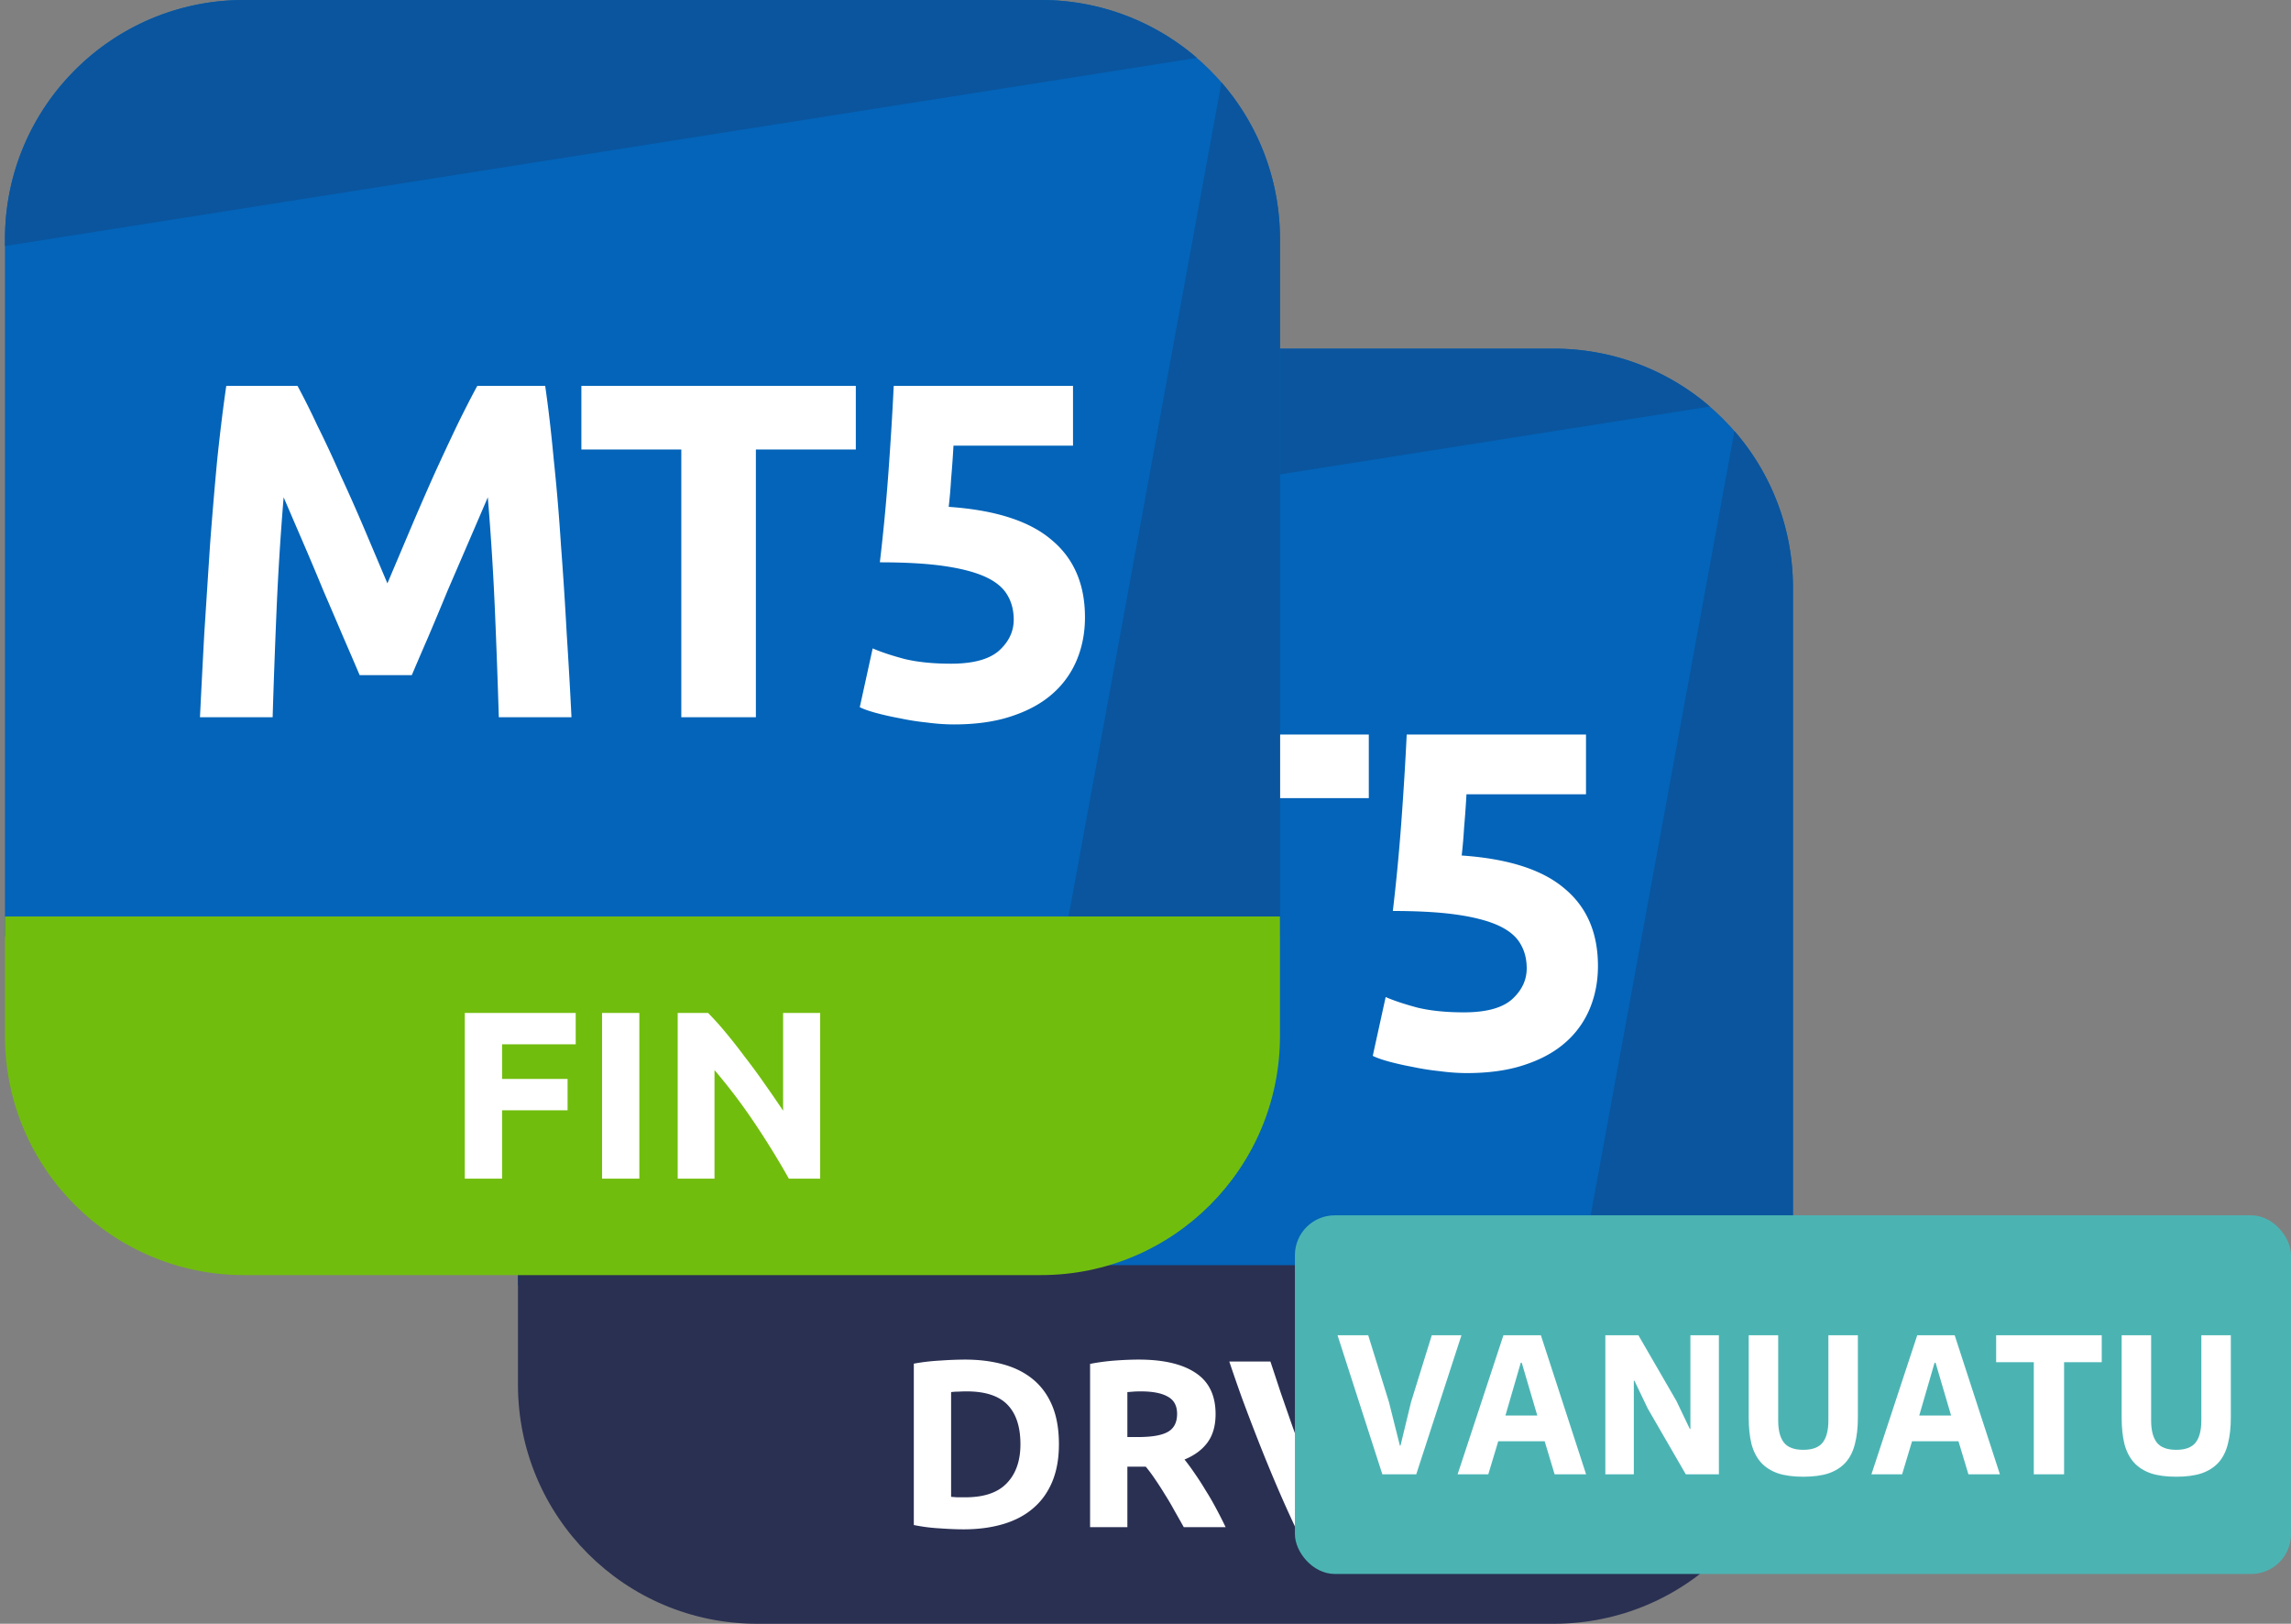 <svg xmlns="http://www.w3.org/2000/svg" width="230" height="163" fill="none"><rect width="100%" height="100%" fill="#808080" stroke="none"/><g clip-path="url(#a)"><path fill="#0364B9" d="M156 35H76c-13.255 0-24 10.745-24 24v70h128V59c0-13.255-10.745-24-24-24Z"/><path fill="#0A559E" d="M76 35c-13.255 0-24 10.745-24 24v.697l119.658-18.886A23.907 23.907 0 0 0 156 35H76ZM180 59a23.911 23.911 0 0 0-5.872-15.73l-15.717 85.729L180 129V59Z"/><path fill="#2A3052" d="M52 127h128v12c0 13.255-10.745 24-24 24H76c-13.255 0-24-10.745-24-24v-12Z"/><path fill="#fff" d="M81.369 73.736a74.58 74.58 0 0 1 1.968 3.936 110.985 110.985 0 0 1 2.352 5.04 178.29 178.29 0 0 1 2.448 5.52l2.256 5.328 2.256-5.328c.8-1.888 1.6-3.728 2.4-5.52a295.836 295.836 0 0 1 2.352-5.04c.768-1.568 1.44-2.88 2.016-3.936h6.816c.32 2.208.608 4.688.864 7.44.288 2.72.528 5.568.72 8.544.224 2.944.416 5.904.576 8.88.192 2.976.352 5.776.48 8.4h-7.296a863.617 863.617 0 0 0-.384-10.56c-.16-3.808-.4-7.648-.72-11.52-.576 1.344-1.216 2.832-1.92 4.464L96.44 94.28c-.672 1.632-1.328 3.2-1.968 4.704a473.837 473.837 0 0 0-1.632 3.792h-5.232c-.448-1.056-.992-2.32-1.632-3.792a1038.46 1038.46 0 0 0-2.016-4.704 319.14 319.14 0 0 0-2.064-4.896c-.704-1.632-1.344-3.12-1.92-4.464-.32 3.872-.56 7.712-.72 11.52-.16 3.808-.288 7.328-.384 10.56h-7.296c.128-2.624.272-5.424.432-8.4.192-2.976.384-5.936.576-8.88.224-2.976.464-5.824.72-8.544.288-2.752.592-5.232.912-7.44h7.152ZM137.418 73.736v6.384h-10.032V107h-7.488V80.12h-10.032v-6.384h27.552ZM153.271 97.208c0-.928-.208-1.744-.624-2.448-.416-.736-1.136-1.344-2.16-1.824-1.024-.48-2.4-.848-4.128-1.104-1.728-.256-3.904-.384-6.528-.384.352-2.976.64-6 .864-9.072.224-3.072.4-5.952.528-8.64h18v6h-12a103.676 103.676 0 0 1-.24 3.36 48.105 48.105 0 0 1-.24 2.784c4.672.32 8.112 1.424 10.32 3.312 2.24 1.856 3.36 4.448 3.36 7.776 0 1.536-.272 2.96-.816 4.272a9.19 9.19 0 0 1-2.448 3.408c-1.088.96-2.464 1.712-4.128 2.256-1.632.544-3.552.816-5.76.816-.864 0-1.776-.064-2.736-.192a25.64 25.64 0 0 1-2.736-.432 29.177 29.177 0 0 1-2.352-.528c-.704-.192-1.248-.384-1.632-.576l1.296-5.904c.8.352 1.856.704 3.168 1.056 1.312.32 2.88.48 4.704.48 2.208 0 3.808-.432 4.8-1.296.992-.896 1.488-1.936 1.488-3.12ZM95.484 150.257c.176.016.376.032.6.048h.84c1.872 0 3.256-.472 4.152-1.416.912-.944 1.368-2.248 1.368-3.912 0-1.744-.432-3.064-1.296-3.96-.864-.896-2.232-1.344-4.104-1.344-.256 0-.52.008-.792.024-.272 0-.528.016-.768.048v10.512Zm10.824-5.28c0 1.44-.224 2.696-.672 3.768-.448 1.072-1.088 1.96-1.92 2.664-.816.704-1.816 1.232-3 1.584-1.184.352-2.512.528-3.984.528-.672 0-1.456-.032-2.352-.096a18.044 18.044 0 0 1-2.64-.336v-16.2c.864-.16 1.76-.264 2.688-.312a36.628 36.628 0 0 1 2.424-.096c1.424 0 2.712.16 3.864.48 1.168.32 2.168.824 3 1.512.832.688 1.472 1.568 1.92 2.64.448 1.072.672 2.36.672 3.864ZM114.308 136.481c2.496 0 4.408.448 5.736 1.344 1.328.88 1.992 2.256 1.992 4.128 0 1.168-.272 2.12-.816 2.856-.528.72-1.296 1.288-2.304 1.704.336.416.688.896 1.056 1.44.368.528.728 1.088 1.08 1.68.368.576.72 1.184 1.056 1.824.336.624.648 1.24.936 1.848h-4.2c-.304-.544-.616-1.096-.936-1.656a27.287 27.287 0 0 0-.96-1.632c-.32-.528-.64-1.024-.96-1.488-.32-.48-.64-.912-.96-1.296h-1.848v6.072h-3.744v-16.392c.816-.16 1.656-.272 2.52-.336.88-.064 1.664-.096 2.352-.096Zm.216 3.192c-.272 0-.52.008-.744.024l-.6.048v4.512h1.056c1.408 0 2.416-.176 3.024-.528.608-.352.912-.952.912-1.8 0-.816-.312-1.392-.936-1.728-.608-.352-1.512-.528-2.712-.528ZM130.036 153.305a125.076 125.076 0 0 1-1.944-4.344 164.427 164.427 0 0 1-1.824-4.464 232.847 232.847 0 0 1-1.608-4.224c-.48-1.344-.896-2.544-1.248-3.6h4.128c.32.96.664 2 1.032 3.12l1.152 3.312c.4 1.104.784 2.16 1.152 3.168.368 1.008.712 1.88 1.032 2.616.304-.736.64-1.608 1.008-2.616.384-1.008.768-2.064 1.152-3.168.4-1.104.784-2.208 1.152-3.312.384-1.12.736-2.16 1.056-3.12h3.984a501.444 501.444 0 0 1-1.272 3.6 150.848 150.848 0 0 1-1.584 4.224 164.427 164.427 0 0 1-1.824 4.464 125.076 125.076 0 0 1-1.944 4.344h-3.6Z"/></g><rect width="100" height="36" x="130" y="122" fill="#4BB4B3" rx="4"/><path fill="#fff" d="m138.78 148-4.5-13.96h3.08l2.08 6.7 1.1 4.38h.06l1.06-4.38 2.08-6.7h2.98L142.18 148h-3.4Zm17.294 0-1-3.32h-4.66l-1 3.32h-3.08l4.6-13.96h3.76l4.54 13.96h-3.16Zm-3.3-11.2h-.1l-1.54 5.3h3.2l-1.56-5.3Zm12.651 4.6-1.34-2.8h-.06v9.4h-2.86v-13.96h3.32l3.82 6.6 1.34 2.8h.06v-9.4h2.86V148h-3.32l-3.82-6.6Zm13.093-7.36v8.56c0 .987.193 1.727.58 2.22.386.48 1.033.72 1.94.72.906 0 1.553-.24 1.94-.72.386-.493.58-1.233.58-2.22v-8.56h2.96v8.24c0 1.027-.1 1.92-.3 2.68-.187.747-.5 1.367-.94 1.86-.44.48-1.007.84-1.7 1.08-.694.227-1.54.34-2.54.34s-1.847-.113-2.54-.34c-.694-.24-1.26-.6-1.7-1.08-.44-.493-.76-1.113-.96-1.86-.187-.76-.28-1.653-.28-2.68v-8.24h2.96ZM197.617 148l-1-3.32h-4.66l-1 3.32h-3.08l4.6-13.96h3.76l4.54 13.96h-3.16Zm-3.3-11.2h-.1l-1.54 5.3h3.2l-1.56-5.3Zm12.902-.06V148h-3.04v-11.26h-3.78v-2.7h10.6v2.7h-3.78Zm8.74-2.7v8.56c0 .987.193 1.727.58 2.22.387.48 1.033.72 1.94.72s1.553-.24 1.94-.72c.387-.493.58-1.233.58-2.22v-8.56h2.96v8.24c0 1.027-.1 1.92-.3 2.68-.187.747-.5 1.367-.94 1.86-.44.48-1.007.84-1.7 1.08-.693.227-1.54.34-2.54.34s-1.847-.113-2.54-.34c-.693-.24-1.26-.6-1.7-1.08-.44-.493-.76-1.113-.96-1.86-.187-.76-.28-1.653-.28-2.68v-8.24h2.96Z"/><g clip-path="url(#b)"><path fill="#0364B9" d="M104.5 0h-80C11.245 0 .5 10.745.5 24v70h128V24c0-13.255-10.745-24-24-24Z"/><path fill="#0A559E" d="M24.5 0C11.245 0 .5 10.745.5 24v.697L120.158 5.811A23.907 23.907 0 0 0 104.5 0h-80ZM128.5 24a23.911 23.911 0 0 0-5.872-15.73l-15.717 85.729L128.5 94V24Z"/><path fill="#71BD0E" d="M.5 92h128v12c0 13.255-10.745 24-24 24h-80c-13.255 0-24-10.745-24-24V92Z"/><path fill="#fff" d="M29.869 38.736a74.58 74.58 0 0 1 1.968 3.936 110.985 110.985 0 0 1 2.352 5.04 178.29 178.29 0 0 1 2.448 5.52l2.256 5.328 2.256-5.328c.8-1.888 1.6-3.728 2.4-5.52a295.836 295.836 0 0 1 2.352-5.04c.768-1.568 1.44-2.88 2.016-3.936h6.816c.32 2.208.608 4.688.864 7.44.288 2.72.528 5.568.72 8.544.224 2.944.416 5.904.576 8.88.192 2.976.352 5.776.48 8.4h-7.296a863.617 863.617 0 0 0-.384-10.56c-.16-3.808-.4-7.648-.72-11.52-.576 1.344-1.216 2.832-1.92 4.464L44.94 59.28c-.672 1.632-1.328 3.2-1.968 4.704a473.837 473.837 0 0 0-1.632 3.792h-5.232c-.448-1.056-.992-2.32-1.632-3.792a1038.46 1038.46 0 0 0-2.016-4.704 319.14 319.14 0 0 0-2.064-4.896c-.704-1.632-1.344-3.12-1.92-4.464-.32 3.872-.56 7.712-.72 11.52-.16 3.808-.288 7.328-.384 10.56h-7.296c.128-2.624.272-5.424.432-8.4.192-2.976.384-5.936.576-8.88.224-2.976.464-5.824.72-8.544.288-2.752.592-5.232.912-7.44h7.152ZM85.918 38.736v6.384H75.886V72h-7.488V45.12H58.366v-6.384h27.552ZM101.771 62.208c0-.928-.208-1.744-.624-2.448-.416-.736-1.136-1.344-2.16-1.824-1.024-.48-2.4-.848-4.128-1.104-1.728-.256-3.904-.384-6.528-.384.352-2.976.64-6 .864-9.072.224-3.072.4-5.952.528-8.64h18v6h-12a103.676 103.676 0 0 1-.24 3.36 48.105 48.105 0 0 1-.24 2.784c4.672.32 8.112 1.424 10.32 3.312 2.24 1.856 3.36 4.448 3.36 7.776 0 1.536-.272 2.96-.816 4.272a9.19 9.19 0 0 1-2.448 3.408c-1.088.96-2.464 1.712-4.128 2.256-1.632.544-3.552.816-5.76.816-.864 0-1.776-.064-2.736-.192a25.64 25.64 0 0 1-2.736-.432 29.177 29.177 0 0 1-2.352-.528c-.704-.192-1.248-.384-1.632-.576l1.296-5.904c.8.352 1.856.704 3.168 1.056 1.312.32 2.88.48 4.704.48 2.208 0 3.808-.432 4.8-1.296.992-.896 1.488-1.936 1.488-3.12ZM46.66 118.316v-16.632h11.137v3.144h-7.392v3.48h6.576v3.144h-6.576v6.864H46.66ZM60.442 101.684h3.744v16.632h-3.744v-16.632ZM79.196 118.316a83.693 83.693 0 0 0-3.48-5.64 57.318 57.318 0 0 0-3.984-5.256v10.896h-3.696v-16.632h3.048a29.325 29.325 0 0 1 1.752 1.944c.64.768 1.288 1.592 1.944 2.472a62.643 62.643 0 0 1 1.992 2.712c.656.928 1.272 1.824 1.848 2.688v-9.816h3.72v16.632h-3.144Z"/></g><defs><clipPath id="a"><path fill="#fff" d="M52 35h128v128H52z"/></clipPath><clipPath id="b"><path fill="#fff" d="M.5 0h128v128H.5z"/></clipPath></defs></svg>